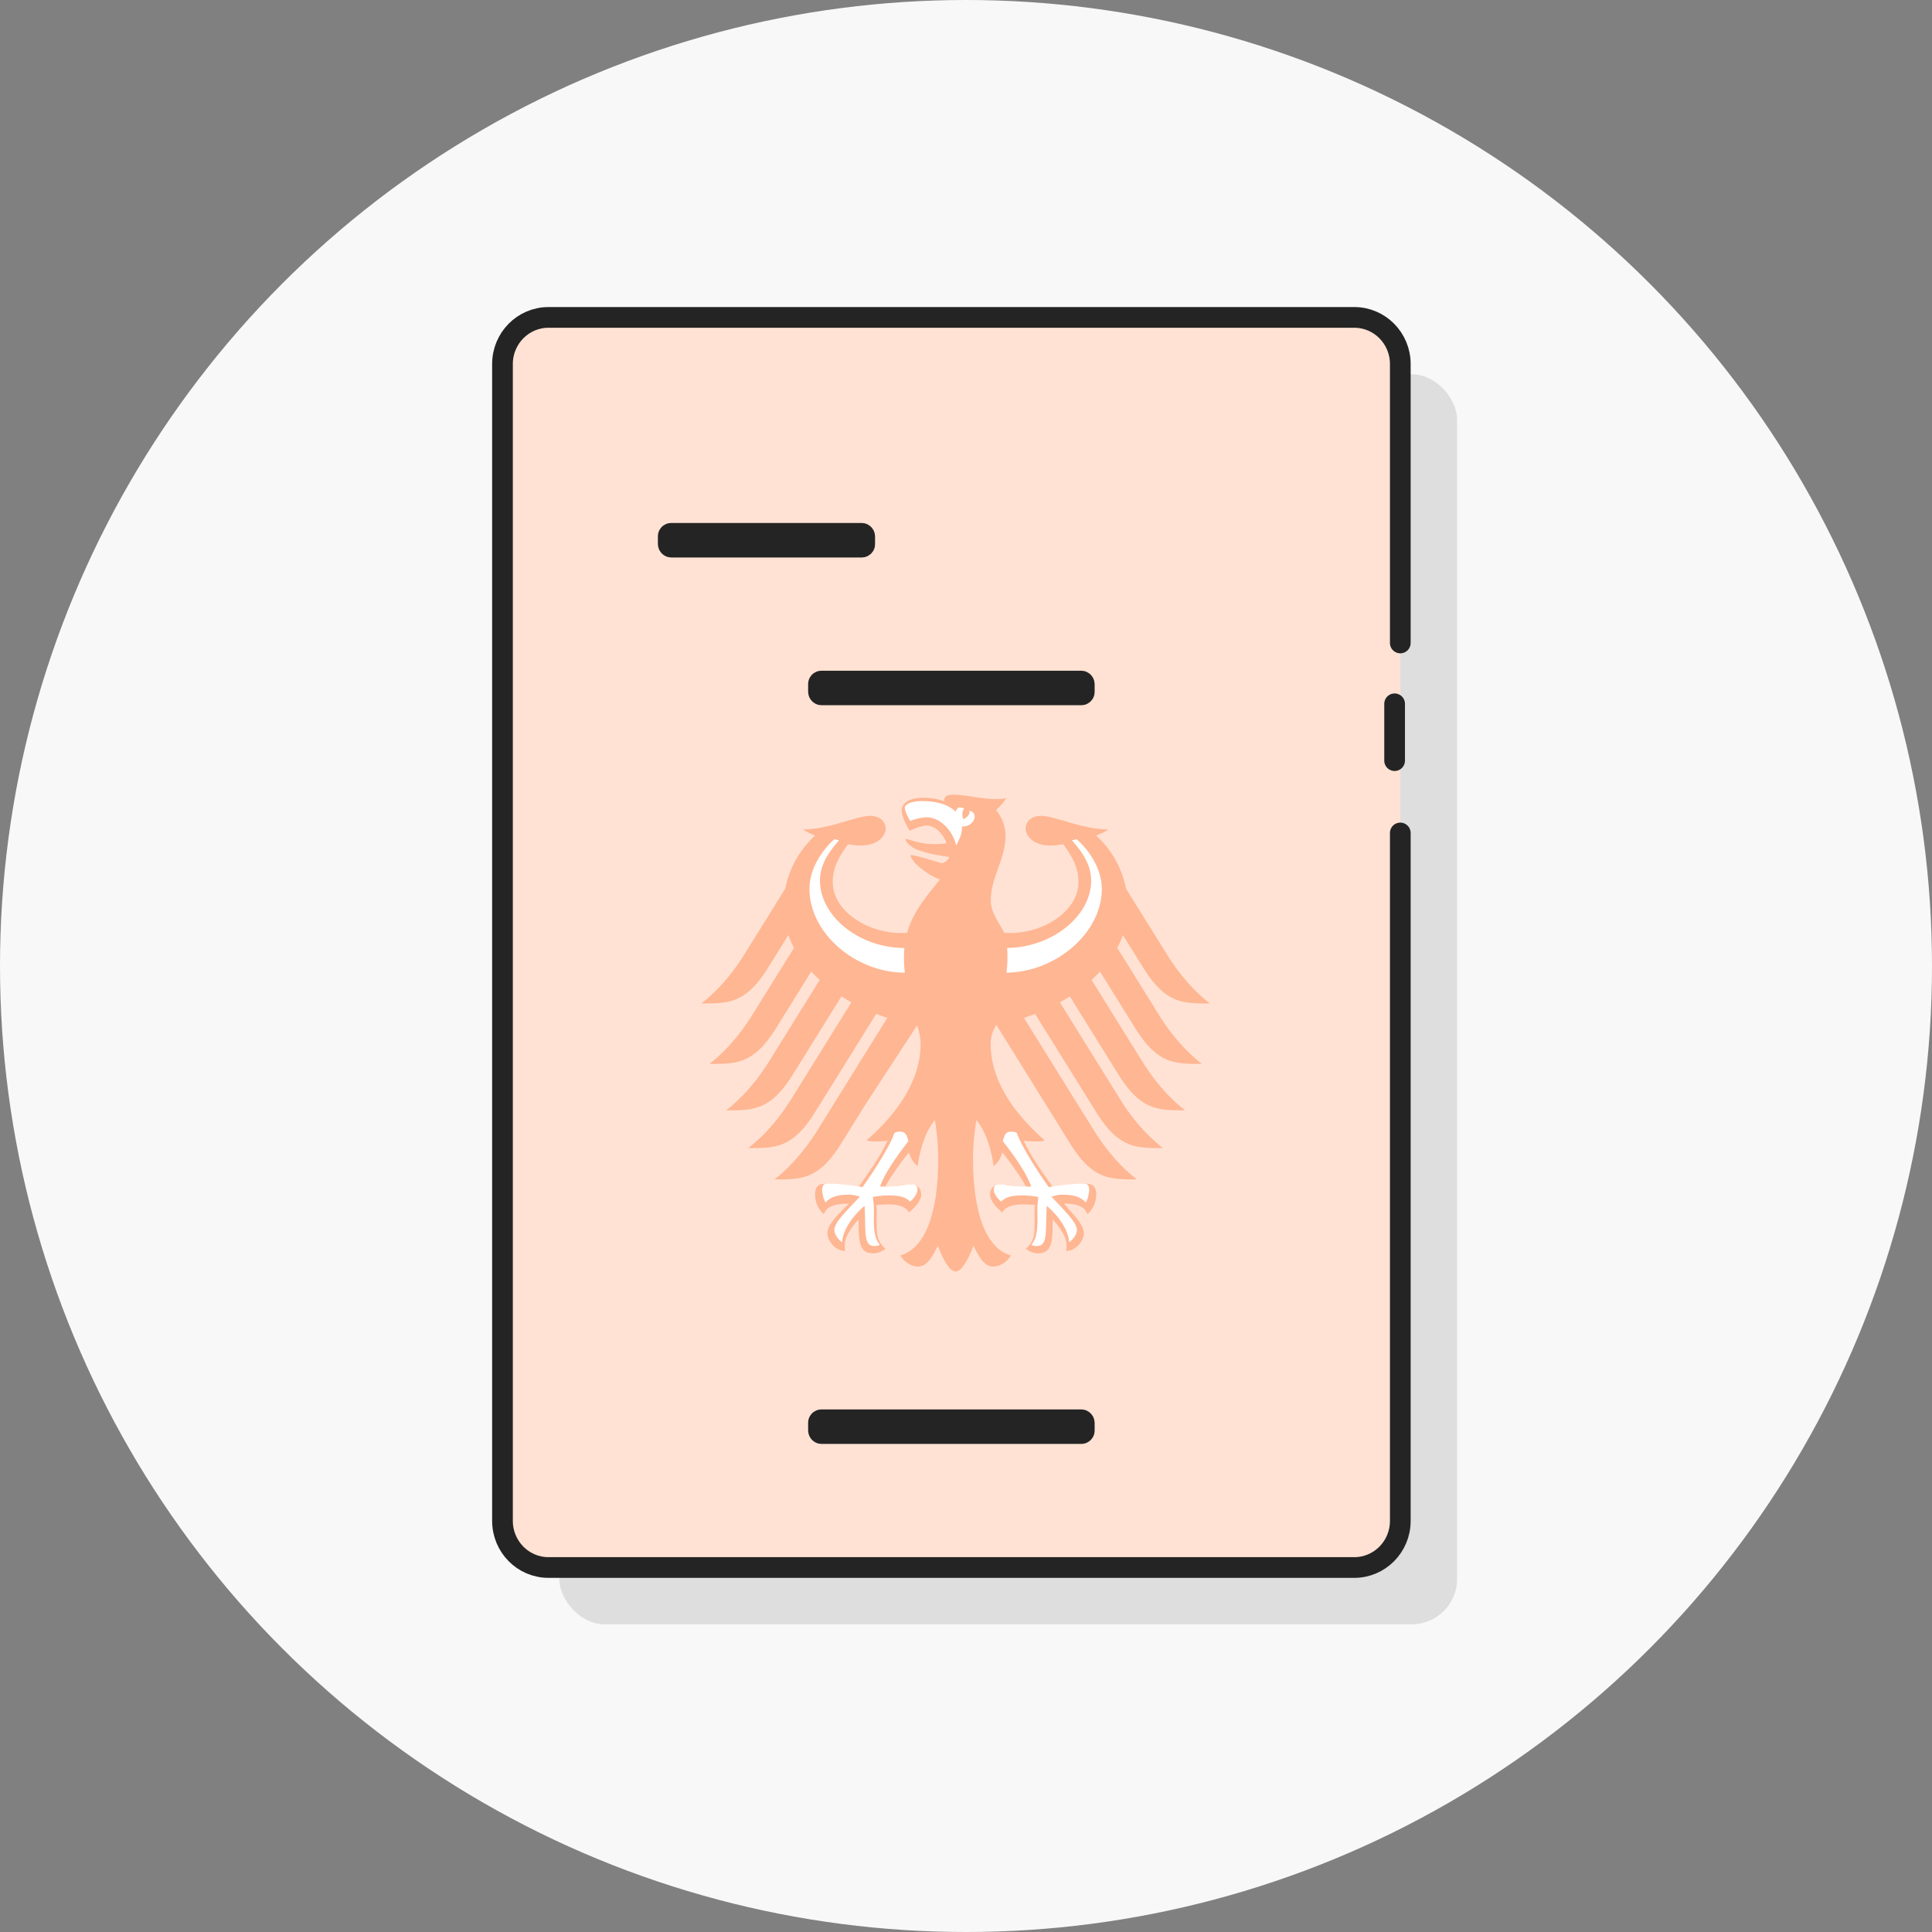 <?xml version="1.0" encoding="UTF-8"?>
<svg width="140px" height="140px" viewBox="0 0 140 140" version="1.1" xmlns="http://www.w3.org/2000/svg" xmlns:xlink="http://www.w3.org/1999/xlink">
    <rect x="0" y="0" width="140" height="140" fill="#808080" stroke="none"/>
    <title>icon_reispepass_content copy 3</title>
    <g id="01_Design" stroke="none" stroke-width="1" fill="none" fill-rule="evenodd">
        <g id="icon_reispepass_content-copy-3">
            <circle id="Oval" fill="#F8F8F8" cx="70" cy="70" r="70"></circle>
            <g id="icon_führungszeugnis" transform="translate(36, 23)">
                <rect id="Rectangle" fill="#DEDEDE" x="4.529" y="4.118" width="65.059" height="90.588" rx="3.294"></rect>
                <path d="M65.471,37.359 L65.471,87.212 C65.471,89.077 63.977,90.588 62.134,90.588 L3.748,90.588 C1.905,90.588 0.412,89.077 0.412,87.212 L0.412,3.376 C0.412,1.511 1.905,0 3.748,0 L62.134,0 C63.977,0 65.471,1.511 65.471,3.376 L65.471,23.592 M65.059,28 L65.059,32.118" id="Shape" stroke="#242424" stroke-width="1.5" fill="#FFE2D4" stroke-linecap="round"></path>
                <rect id="Rectangle-Copy-4" stroke="#242424" stroke-width="1.5" x="12.423" y="15.647" width="14.237" height="1" rx="0.209"></rect>
                <rect id="Rectangle-Copy-6" stroke="#242424" stroke-width="1.5" x="23.31" y="26.353" width="19.262" height="1" rx="0.209"></rect>
                <rect id="Rectangle-Copy-7" stroke="#242424" stroke-width="1.5" x="23.31" y="79.882" width="19.262" height="1" rx="0.209"></rect>
                <g id="Bundesadler_Bundesorgane" transform="translate(14.824, 34.588)">
                    <path d="M30.615,22.498 C31.182,23.339 32.12,24.582 33.449,25.605 C31.54,25.605 30.274,25.65 28.659,23.084 L28.296,22.498 L24.182,15.882 C23.917,15.985 23.648,16.08 23.374,16.17 L27.308,22.498 L28.435,24.309 C28.929,25.1 29.984,26.665 31.556,27.877 C29.648,27.877 28.383,27.921 26.767,25.354 L24.992,22.498 L21.374,16.678 C21.065,17.177 20.962,17.615 20.962,18.051 C20.962,19.66 21.581,21.16 22.528,22.498 C23.185,23.426 24.003,24.281 24.878,25.042 C24.742,25.104 24.504,25.126 24.283,25.126 C23.844,25.126 23.557,25.1 23.358,25.066 C23.854,26.196 24.916,27.655 25.453,28.412 C26.152,28.286 27.169,28.187 27.836,28.187 C28.533,28.187 28.612,28.596 28.612,28.961 C28.612,29.598 28.315,30.108 27.971,30.391 C27.842,30.059 27.581,29.628 26.294,29.628 C26.541,30.055 27.719,31.013 27.719,31.784 C27.719,32.295 27.163,33.06 26.427,33.06 C26.471,32.895 26.465,32.743 26.465,32.63 C26.465,32.007 25.915,31.277 25.45,30.766 C25.464,30.918 25.457,30.903 25.457,31.078 C25.457,32.555 25.323,33.233 24.391,33.233 C23.934,33.233 23.619,32.981 23.51,32.908 C24.115,32.345 24.146,31.906 24.146,31.076 L24.141,30.36 C24.14,30.172 24.144,29.921 24.172,29.738 C23.839,29.692 23.704,29.693 23.447,29.693 C23.447,29.693 22.121,29.587 21.802,30.281 C21.444,29.948 20.921,29.482 20.921,28.964 C20.921,28.624 21.082,28.237 21.764,28.237 C22.023,28.237 22.836,28.396 23.516,28.396 C23.333,27.987 22.518,26.791 21.815,25.923 C21.708,26.261 21.543,26.626 21.173,26.921 C21.122,26.364 20.796,24.601 19.927,23.569 C19.826,24.264 19.689,24.98 19.689,26.488 C19.689,30.157 20.568,32.867 22.431,33.386 C22.188,33.812 21.675,34.191 21.144,34.191 C20.462,34.191 20.091,33.414 19.712,32.685 C19.515,33.226 18.97,34.546 18.425,34.546 C17.878,34.546 17.333,33.226 17.138,32.685 C16.758,33.414 16.387,34.191 15.705,34.191 C15.173,34.191 14.66,33.812 14.417,33.386 C16.282,32.867 17.16,30.157 17.16,26.488 C17.16,24.98 17.023,24.264 16.923,23.569 C16.054,24.601 15.728,26.364 15.678,26.921 C15.308,26.626 15.142,26.261 15.034,25.923 C14.33,26.791 13.517,27.987 13.333,28.396 C14.014,28.396 14.827,28.237 15.086,28.237 C15.768,28.237 15.928,28.624 15.928,28.964 C15.928,29.482 15.405,29.948 15.046,30.281 C14.728,29.587 13.403,29.693 13.403,29.693 C13.145,29.693 13.011,29.692 12.677,29.738 C12.706,29.921 12.711,30.172 12.708,30.36 L12.703,31.076 C12.703,31.906 12.733,32.345 13.341,32.908 C13.23,32.981 12.915,33.233 12.458,33.233 C11.526,33.233 11.392,32.555 11.392,31.078 C11.392,30.903 11.385,30.918 11.399,30.766 C10.935,31.277 10.385,32.007 10.385,32.63 C10.385,32.743 10.379,32.895 10.422,33.06 C9.688,33.06 9.13,32.295 9.13,31.784 C9.13,31.013 10.309,30.055 10.685,29.634 C9.268,29.628 9.007,30.059 8.878,30.391 C8.534,30.108 8.238,29.598 8.238,28.961 C8.238,28.596 8.315,28.187 9.012,28.187 C9.679,28.187 10.697,28.286 11.397,28.412 C11.933,27.655 12.995,26.196 13.491,25.066 C13.292,25.1 13.006,25.126 12.565,25.126 C12.345,25.126 12.107,25.104 11.97,25.042 C12.847,24.281 13.664,23.426 14.321,22.496 C15.267,21.155 15.887,19.66 15.887,18.051 C15.887,17.615 15.784,17.177 15.637,16.709 L11.857,22.498 L10.082,25.354 C8.467,27.921 7.201,27.877 5.292,27.877 C6.865,26.665 7.92,25.1 8.415,24.309 L9.541,22.498 L13.475,16.17 C13.201,16.08 12.931,15.985 12.667,15.882 L8.554,22.498 L8.189,23.084 C6.575,25.65 5.309,25.605 3.401,25.605 C4.728,24.582 5.668,23.339 6.233,22.488 L6.523,22.038 L10.871,15.044 C10.624,14.908 10.382,14.764 10.15,14.615 L6.586,20.347 C5.836,21.54 5.16,22.168 4.461,22.498 C3.655,22.881 2.818,22.87 1.797,22.87 L2.251,22.497 C3.584,21.346 4.467,20.024 4.92,19.3 L8.574,13.421 C8.359,13.224 8.154,13.024 7.962,12.816 L5.372,16.983 C3.757,19.551 2.492,19.505 0.582,19.505 C2.168,18.281 3.205,16.738 3.705,15.934 L6.715,11.095 C6.553,10.795 6.415,10.487 6.301,10.172 L4.79,12.605 C3.175,15.173 1.909,15.127 0,15.127 C1.579,13.911 2.626,12.354 3.124,11.557 L6.075,6.813 C6.361,5.346 7.116,3.976 8.244,2.958 C7.866,2.813 7.55,2.662 7.359,2.517 C9.287,2.517 11.195,1.532 12.247,1.532 C12.922,1.532 13.358,1.939 13.358,2.477 C13.312,3.073 12.701,3.681 11.57,3.681 C11.313,3.681 10.986,3.648 10.626,3.589 C10.014,4.447 9.519,5.222 9.519,6.327 C9.519,8.405 11.992,10.024 14.486,10.024 L14.903,10.008 C15.397,8.324 16.448,7.221 17.288,6.143 C16.282,5.774 15.158,4.812 15.158,4.377 C15.285,4.303 17.216,4.911 17.415,4.965 C17.779,4.895 17.975,4.551 17.975,4.516 C17.769,4.481 16.558,4.324 15.731,4.02 C15.102,3.789 14.783,3.37 14.783,3.211 C14.986,3.178 15.75,3.583 16.876,3.583 C17.292,3.583 17.372,3.566 17.785,3.515 C17.495,2.82 16.95,2.233 16.336,2.233 C16.09,2.233 15.55,2.387 15.099,2.616 C14.784,2.124 14.509,1.48 14.509,1.127 C14.509,0.709 14.919,0.223 16.074,0.223 C16.397,0.223 16.698,0.25 16.979,0.303 C17.205,0.347 17.394,0.398 17.597,0.477 C17.572,0.17 17.718,0 18.259,0 C19.21,0 20.185,0.315 21.379,0.315 C21.689,0.315 21.899,0.303 22.078,0.226 C22,0.467 21.664,0.818 21.358,1.105 C21.548,1.365 22.04,1.994 22.04,3.011 C22.04,4.646 20.97,5.994 20.97,7.645 C20.97,8.627 21.722,9.494 21.947,10.008 L22.362,10.024 C24.858,10.024 27.33,8.405 27.33,6.327 C27.33,5.222 26.836,4.447 26.223,3.589 C25.863,3.648 25.536,3.681 25.28,3.681 C24.149,3.681 23.536,3.073 23.493,2.477 C23.493,1.939 23.926,1.532 24.603,1.532 C25.654,1.532 27.562,2.517 29.49,2.517 C29.299,2.662 28.984,2.813 28.604,2.958 C29.733,3.976 30.488,5.346 30.775,6.813 L33.726,11.557 C34.222,12.354 35.27,13.911 36.849,15.127 C34.94,15.127 33.675,15.173 32.06,12.605 L30.547,10.172 C30.435,10.487 30.296,10.795 30.135,11.095 L33.143,15.934 C33.645,16.738 34.68,18.281 36.267,19.505 C34.358,19.505 33.092,19.551 31.478,16.983 L28.887,12.816 C28.695,13.024 28.49,13.224 28.274,13.421 L31.93,19.3 C32.383,20.024 33.265,21.347 34.598,22.497 L35.052,22.87 C34.032,22.87 33.194,22.879 32.389,22.498 C31.688,22.169 31.014,21.54 30.263,20.347 L26.7,14.615 C26.466,14.764 26.226,14.908 25.978,15.044 L30.327,22.038 L30.615,22.498 L30.615,22.498 Z" id="Path" fill="#FFB692" fill-rule="nonzero"></path>
                    <path d="M15.006,25.1 C14.904,24.703 14.803,24.413 14.411,24.413 C14.21,24.413 14.115,24.45 13.994,24.498 C13.57,25.741 11.938,28.074 11.682,28.432 C10.977,28.311 9.992,28.18 9.195,28.18 C9.009,28.18 8.752,28.161 8.752,28.635 C8.752,28.91 8.867,29.389 9.007,29.548 C9.359,29.11 9.963,28.98 10.711,28.98 C11.003,28.98 11.355,29.087 11.488,29.121 C10.535,30.141 9.636,30.986 9.636,31.55 C9.636,31.867 9.947,32.284 10.208,32.424 C10.208,31.59 11.025,30.439 11.825,29.796 C11.825,29.91 11.863,30.346 11.863,30.82 C11.863,32.392 12.009,32.704 12.582,32.704 C12.686,32.704 12.866,32.664 12.933,32.621 C12.625,32.248 12.495,31.753 12.495,30.819 C12.495,30.551 12.502,30.297 12.502,30.078 C12.502,29.663 12.457,29.371 12.428,29.143 C12.648,29.11 13.145,29.035 13.51,29.035 C14.29,29.035 14.773,29.116 15.125,29.486 C15.378,29.283 15.661,28.901 15.661,28.638 C15.661,28.258 15.419,28.232 15.164,28.232 C14.769,28.232 14.445,28.397 12.948,28.397 C13.243,27.506 14.106,26.255 15.006,25.1 L15.006,25.1 L15.006,25.1 Z" id="Path" fill="#FFFFFF"></path>
                    <path d="M23.902,28.397 C22.405,28.397 22.079,28.232 21.685,28.232 C21.432,28.232 21.188,28.258 21.188,28.638 C21.188,28.901 21.471,29.283 21.723,29.486 C22.076,29.116 22.56,29.035 23.339,29.035 C23.704,29.035 24.202,29.11 24.421,29.143 C24.392,29.371 24.347,29.663 24.347,30.078 C24.347,30.297 24.355,30.551 24.355,30.819 C24.355,31.753 24.225,32.248 23.917,32.621 C23.984,32.664 24.164,32.704 24.268,32.704 C24.841,32.704 24.988,32.392 24.988,30.82 C24.988,30.346 25.026,29.91 25.026,29.796 C25.826,30.439 26.642,31.59 26.642,32.424 C26.904,32.284 27.214,31.867 27.214,31.55 C27.214,30.986 26.314,30.141 25.362,29.121 C25.495,29.087 25.848,28.98 26.139,28.98 C26.888,28.98 27.492,29.11 27.843,29.548 C27.984,29.389 28.098,28.91 28.098,28.635 C28.098,28.161 27.841,28.18 27.655,28.18 C26.858,28.18 25.872,28.311 25.169,28.432 C24.912,28.074 23.279,25.741 22.856,24.498 C22.735,24.45 22.64,24.413 22.439,24.413 C22.046,24.413 21.946,24.703 21.843,25.1 C22.744,26.255 23.607,27.506 23.902,28.397 L23.902,28.397 Z" id="Path" fill="#FFFFFF" fill-rule="nonzero"></path>
                    <path d="M29.019,6.832 C29.019,5.042 27.669,3.622 27.193,3.224 L26.852,3.3 C27.357,3.896 28.248,4.892 28.248,6.212 C28.248,8.809 25.402,11.064 22.156,11.107 C22.182,11.375 22.18,11.609 22.18,11.811 C22.18,12.183 22.153,12.547 22.11,12.897 C25.794,12.835 29.019,9.944 29.019,6.832 L29.019,6.832 Z" id="Path" fill="#FFFFFF" fill-rule="nonzero"></path>
                    <path d="M8.593,6.211 C8.593,4.891 9.473,3.896 9.973,3.3 L9.635,3.224 C9.165,3.622 7.831,5.041 7.831,6.83 C7.831,9.964 11.065,12.874 14.74,12.897 C14.7,12.557 14.678,12.193 14.678,11.808 C14.678,11.566 14.689,11.331 14.711,11.107 C11.462,11.107 8.593,8.83 8.593,6.211 L8.593,6.211 Z" id="Path" fill="#FFFFFF" fill-rule="nonzero"></path>
                    <path d="M18.466,3.685 C18.645,3.323 18.885,2.889 18.885,2.411 C18.885,1.092 17.657,0.461 16.011,0.461 C15.167,0.461 14.74,0.704 14.74,0.949 C14.74,1.193 15.018,1.73 15.128,1.896 C15.432,1.777 15.979,1.633 16.296,1.633 C17.425,1.633 18.269,2.759 18.466,3.685 L18.466,3.685 Z" id="Path" fill="#FFFFFF" fill-rule="nonzero"></path>
                    <path d="M18.801,2.286 C19.648,2.454 20.226,1.354 19.422,1.157 C19.533,1.52 18.99,1.778 18.99,1.778 C18.99,1.778 18.784,1.288 19.05,1.011 C18.559,0.767 18.434,1.064 18.425,1.376 C18.618,1.637 18.745,1.945 18.801,2.286 L18.801,2.286 L18.801,2.286 Z" id="Path" fill="#FFFFFF"></path>
                </g>
            </g>
        </g>
    </g>
</svg>